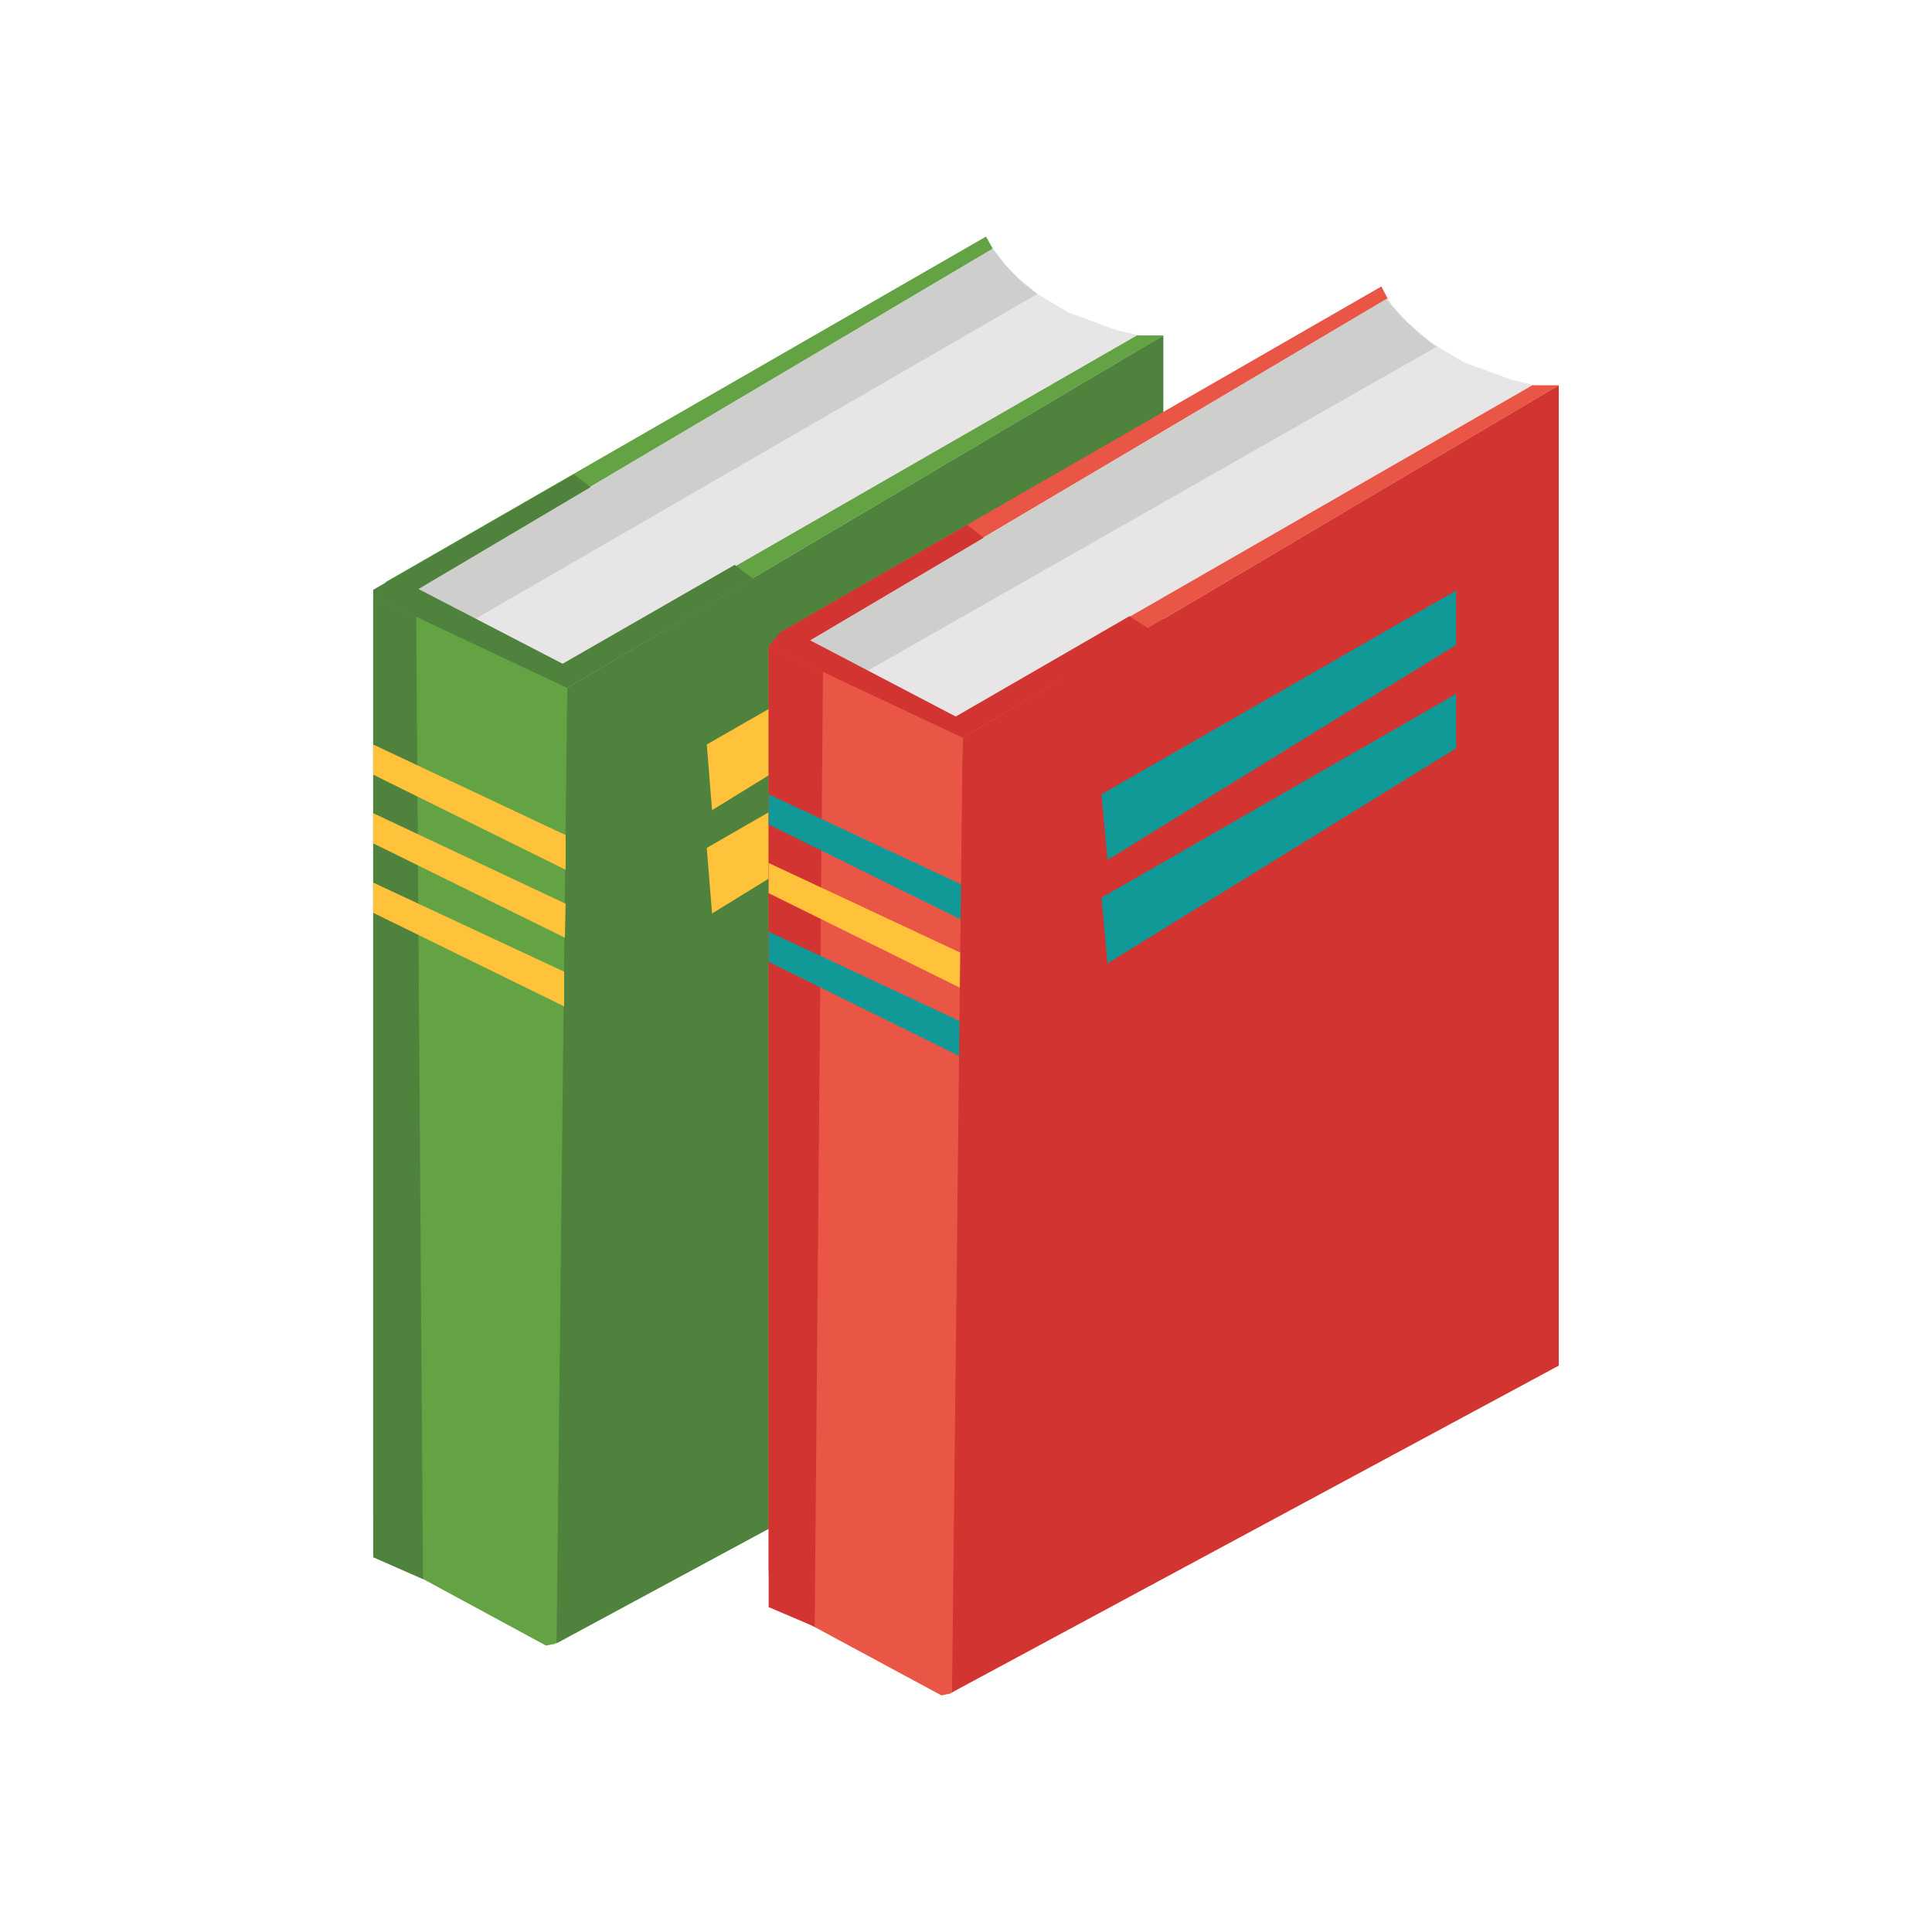 <?xml version="1.0" standalone="no"?><!DOCTYPE svg PUBLIC "-//W3C//DTD SVG 1.1//EN" "http://www.w3.org/Graphics/SVG/1.1/DTD/svg11.dtd"><svg height="1024" node-id="1" sillyvg="true" template-height="1024" template-width="1024" version="1.1" viewBox="0 0 1024 1024" width="1024" xmlns="http://www.w3.org/2000/svg" xmlns:xlink="http://www.w3.org/1999/xlink"><defs node-id="116"></defs><g node-id="423"><g node-id="451"><g node-id="479"><path d="M 525.00 643.80 L 210.60 305.80 L 210.60 825.40 L 525.00 643.80 Z" fill="#dd1e33" fill-rule="nonzero" group-id="1,29,57" node-id="124" stroke="none" target-height="519.6" target-width="314.4" target-x="210.6" target-y="305.8"></path></g></g></g><g node-id="424"><g node-id="452"><g node-id="480"><path d="M 616.60 180.60 L 591.80 175.00 L 566.24 165.62 L 549.80 155.80 L 536.54 144.59 L 528.20 135.80 L 524.20 129.00 L 211.00 309.00 L 219.00 323.00 L 229.62 337.89 L 240.20 349.00 L 248.27 354.80 L 259.34 359.54 L 274.20 363.00 L 295.00 364.60 L 616.60 180.60 Z" fill="#e7e5e5" fill-rule="nonzero" group-id="2,30,58" node-id="135" stroke="none" target-height="235.6" target-width="405.6" target-x="211" target-y="129"></path></g></g></g><g node-id="425"><g node-id="453"><g node-id="481"><path d="M 616.60 177.80 L 602.60 177.80 L 289.40 357.80 L 300.60 364.60 L 616.60 177.80 Z" fill="#63a343" fill-rule="nonzero" group-id="3,31,59" node-id="146" stroke="none" target-height="186.8" target-width="327.2" target-x="289.4" target-y="177.8"></path></g></g></g><g node-id="426"><g node-id="454"><g node-id="482"><path d="M 526.20 131.80 L 522.60 125.40 L 204.20 308.60 L 215.40 315.80 L 526.20 131.80 Z" fill="#63a343" fill-rule="nonzero" group-id="4,32,60" node-id="157" stroke="none" target-height="190.4" target-width="322" target-x="204.2" target-y="125.4"></path></g></g></g><g node-id="427"><g node-id="455"><g node-id="483"><path d="M 300.60 364.60 L 300.20 356.20 L 297.58 353.58 L 291.00 351.00 L 207.80 306.60 L 197.80 316.20 L 197.80 804.60 L 198.20 817.00 L 200.00 823.03 L 203.00 825.40 L 289.40 872.20 L 294.25 871.22 L 298.60 868.20 L 301.28 864.16 L 302.20 859.00 L 300.60 364.60 Z" fill="#63a343" fill-rule="nonzero" group-id="5,33,61" node-id="168" stroke="none" target-height="565.6" target-width="104.4" target-x="197.8" target-y="306.6"></path></g></g></g><g node-id="428"><g node-id="456"><g node-id="484"><path d="M 300.60 364.60 L 295.00 871.00 L 616.60 697.40 L 616.60 177.80 L 300.60 364.60 Z" fill="#4f823c" fill-rule="nonzero" group-id="6,34,62" node-id="179" stroke="none" target-height="693.2" target-width="321.6" target-x="295" target-y="177.8"></path></g></g></g><g node-id="429"><g node-id="457"><g node-id="485"><path d="M 562.20 315.80 L 562.20 287.00 L 374.60 394.60 L 377.40 429.40 L 562.20 315.80 Z" fill="#ffc23a" fill-rule="nonzero" group-id="7,35,63" node-id="190" stroke="none" target-height="142.4" target-width="187.6" target-x="374.6" target-y="287"></path></g></g></g><g node-id="430"><g node-id="458"><g node-id="486"><path d="M 562.20 370.20 L 562.20 341.40 L 374.60 449.40 L 377.40 484.20 L 562.20 370.20 Z" fill="#ffc23a" fill-rule="nonzero" group-id="8,36,64" node-id="201" stroke="none" target-height="142.8" target-width="187.6" target-x="374.6" target-y="341.4"></path></g></g></g><g node-id="431"><g node-id="459"><g node-id="487"><path d="M 734.60 670.20 L 420.20 331.80 L 420.20 851.80 L 734.60 670.20 Z" fill="#dd1e33" fill-rule="nonzero" group-id="9,37,65" node-id="212" stroke="none" target-height="520" target-width="314.4" target-x="420.2" target-y="331.8"></path></g></g></g><g node-id="432"><g node-id="460"><g node-id="488"><path d="M 826.20 207.00 L 801.40 201.40 L 775.84 192.02 L 759.40 182.20 L 746.17 170.90 L 737.80 161.80 L 733.80 155.00 L 420.60 335.00 L 428.20 349.40 L 438.82 364.29 L 449.40 375.40 L 457.43 381.01 L 468.49 385.74 L 483.40 389.40 L 504.20 391.00 L 826.20 207.00 Z" fill="#e7e5e5" fill-rule="nonzero" group-id="10,38,66" node-id="223" stroke="none" target-height="236" target-width="405.6" target-x="420.6" target-y="155"></path></g></g></g><g node-id="433"><g node-id="461"><g node-id="489"><path d="M 826.20 204.20 L 812.20 204.20 L 499.00 384.20 L 510.20 391.00 L 826.20 204.20 Z" fill="#ea5645" fill-rule="nonzero" group-id="11,39,67" node-id="234" stroke="none" target-height="186.8" target-width="327.2" target-x="499" target-y="204.2"></path></g></g></g><g node-id="434"><g node-id="462"><g node-id="490"><path d="M 735.40 158.20 L 732.20 151.80 L 413.80 335.00 L 425.00 341.80 L 735.40 158.20 Z" fill="#ea5645" fill-rule="nonzero" group-id="12,40,68" node-id="245" stroke="none" target-height="190" target-width="321.6" target-x="413.8" target-y="151.8"></path></g></g></g><g node-id="435"><g node-id="463"><g node-id="491"><path d="M 510.20 391.00 L 509.80 382.60 L 507.18 379.98 L 500.60 377.40 L 417.40 333.00 L 412.60 337.40 L 407.40 342.60 L 407.40 831.00 L 407.80 843.40 L 409.51 849.48 L 412.20 851.80 L 499.00 898.60 L 503.78 897.61 L 507.80 894.60 L 510.82 890.25 L 511.80 885.40 L 510.20 391.00 Z" fill="#ea5645" fill-rule="nonzero" group-id="13,41,69" node-id="256" stroke="none" target-height="565.6" target-width="104.4" target-x="407.4" target-y="333"></path></g></g></g><g node-id="436"><g node-id="464"><g node-id="492"><path d="M 549.80 155.80 L 541.71 149.68 L 533.00 140.60 L 526.20 131.80 L 219.80 313.00 L 250.20 329.00 L 549.80 155.80 Z" fill="#cececd" fill-rule="nonzero" group-id="14,42,70" node-id="267" stroke="none" target-height="197.2" target-width="330" target-x="219.8" target-y="131.8"></path></g></g></g><g node-id="437"><g node-id="465"><g node-id="493"><path d="M 761.40 183.80 L 753.06 177.69 L 743.00 168.20 L 734.60 158.60 L 428.20 340.20 L 458.60 356.20 L 761.40 183.80 Z" fill="#cececd" fill-rule="nonzero" group-id="15,43,71" node-id="278" stroke="none" target-height="197.6" target-width="333.2" target-x="428.2" target-y="158.6"></path></g></g></g><g node-id="438"><g node-id="466"><g node-id="494"><path d="M 521.40 285.00 L 512.60 278.20 L 413.80 335.00 L 407.40 342.60 L 510.20 391.00 L 608.60 333.00 L 598.60 326.60 L 506.60 379.80 L 429.40 339.40 L 521.40 285.00 Z" fill="#d13431" fill-rule="nonzero" group-id="16,44,72" node-id="289" stroke="none" target-height="112.8" target-width="201.2" target-x="407.4" target-y="278.2"></path></g></g></g><g node-id="439"><g node-id="467"><g node-id="495"><path d="M 300.60 364.60 L 399.00 306.60 L 389.40 299.40 L 298.20 351.80 L 221.80 312.20 L 313.00 258.20 L 304.20 251.40 L 197.80 312.60 L 197.80 316.20 L 300.60 364.60 Z" fill="#4f823c" fill-rule="nonzero" group-id="17,45,73" node-id="300" stroke="none" target-height="113.2" target-width="201.2" target-x="197.8" target-y="251.4"></path></g></g></g><g node-id="440"><g node-id="468"><g node-id="496"><path d="M 436.20 356.20 L 407.40 342.60 L 407.40 851.80 L 431.80 862.20 L 436.20 356.20 Z" fill="#d13431" fill-rule="nonzero" group-id="18,46,74" node-id="311" stroke="none" target-height="519.6" target-width="28.8" target-x="407.4" target-y="342.6"></path></g></g></g><g node-id="441"><g node-id="469"><g node-id="497"><path d="M 511.80 488.60 L 512.60 470.20 L 407.40 421.00 L 407.40 437.00 L 511.80 488.60 Z" fill="#119998" fill-rule="nonzero" group-id="19,47,75" node-id="322" stroke="none" target-height="67.6" target-width="105.2" target-x="407.4" target-y="421"></path></g></g></g><g node-id="442"><g node-id="470"><g node-id="498"><path d="M 511.80 525.00 L 512.60 506.60 L 407.40 457.40 L 407.40 473.40 L 511.80 525.00 Z" fill="#ffc23a" fill-rule="nonzero" group-id="20,48,76" node-id="333" stroke="none" target-height="67.6" target-width="105.2" target-x="407.4" target-y="457.4"></path></g></g></g><g node-id="443"><g node-id="471"><g node-id="499"><path d="M 511.80 561.40 L 512.60 543.00 L 407.40 493.80 L 407.40 509.80 L 511.80 561.40 Z" fill="#119998" fill-rule="nonzero" group-id="21,49,77" node-id="344" stroke="none" target-height="67.6" target-width="105.2" target-x="407.4" target-y="493.8"></path></g></g></g><g node-id="444"><g node-id="472"><g node-id="500"><path d="M 826.20 204.20 L 510.20 391.00 L 504.60 897.00 L 826.20 723.80 L 826.20 204.20 Z" fill="#d13431" fill-rule="nonzero" group-id="22,50,78" node-id="355" stroke="none" target-height="692.8" target-width="321.6" target-x="504.6" target-y="204.2"></path></g></g></g><g node-id="445"><g node-id="473"><g node-id="501"><path d="M 583.80 421.00 L 587.00 455.80 L 771.80 341.80 L 771.80 313.00 L 583.80 421.00 Z" fill="#119998" fill-rule="nonzero" group-id="23,51,79" node-id="366" stroke="none" target-height="142.8" target-width="188" target-x="583.8" target-y="313"></path></g></g></g><g node-id="446"><g node-id="474"><g node-id="502"><path d="M 583.80 475.80 L 587.00 510.60 L 771.80 396.60 L 771.80 367.80 L 583.80 475.80 Z" fill="#119998" fill-rule="nonzero" group-id="24,52,80" node-id="377" stroke="none" target-height="142.8" target-width="188" target-x="583.8" target-y="367.8"></path></g></g></g><g node-id="447"><g node-id="475"><g node-id="503"><path d="M 220.60 327.00 L 197.80 316.20 L 197.80 825.40 L 224.20 837.00 L 220.60 327.00 Z" fill="#4f823c" fill-rule="nonzero" group-id="25,53,81" node-id="388" stroke="none" target-height="520.8" target-width="26.4" target-x="197.8" target-y="316.2"></path></g></g></g><g node-id="448"><g node-id="476"><g node-id="504"><path d="M 197.80 394.60 L 197.80 410.60 L 299.80 461.00 L 299.80 442.60 L 197.80 394.60 Z" fill="#ffc23a" fill-rule="nonzero" group-id="26,54,82" node-id="399" stroke="none" target-height="66.4" target-width="102" target-x="197.8" target-y="394.6"></path></g></g></g><g node-id="449"><g node-id="477"><g node-id="505"><path d="M 197.80 431.00 L 197.80 447.00 L 299.40 497.00 L 299.80 479.00 L 197.80 431.00 Z" fill="#ffc23a" fill-rule="nonzero" group-id="27,55,83" node-id="410" stroke="none" target-height="66" target-width="102" target-x="197.8" target-y="431"></path></g></g></g><path d="M 197.80 467.80 L 197.80 483.80 L 299.00 533.40 L 299.00 515.00 L 197.80 467.80 Z" fill="#ffc23a" fill-rule="nonzero" group-id="28,56,84" node-id="421" stroke="none" target-height="65.6" target-width="101.2" target-x="197.8" target-y="467.8"></path></svg>